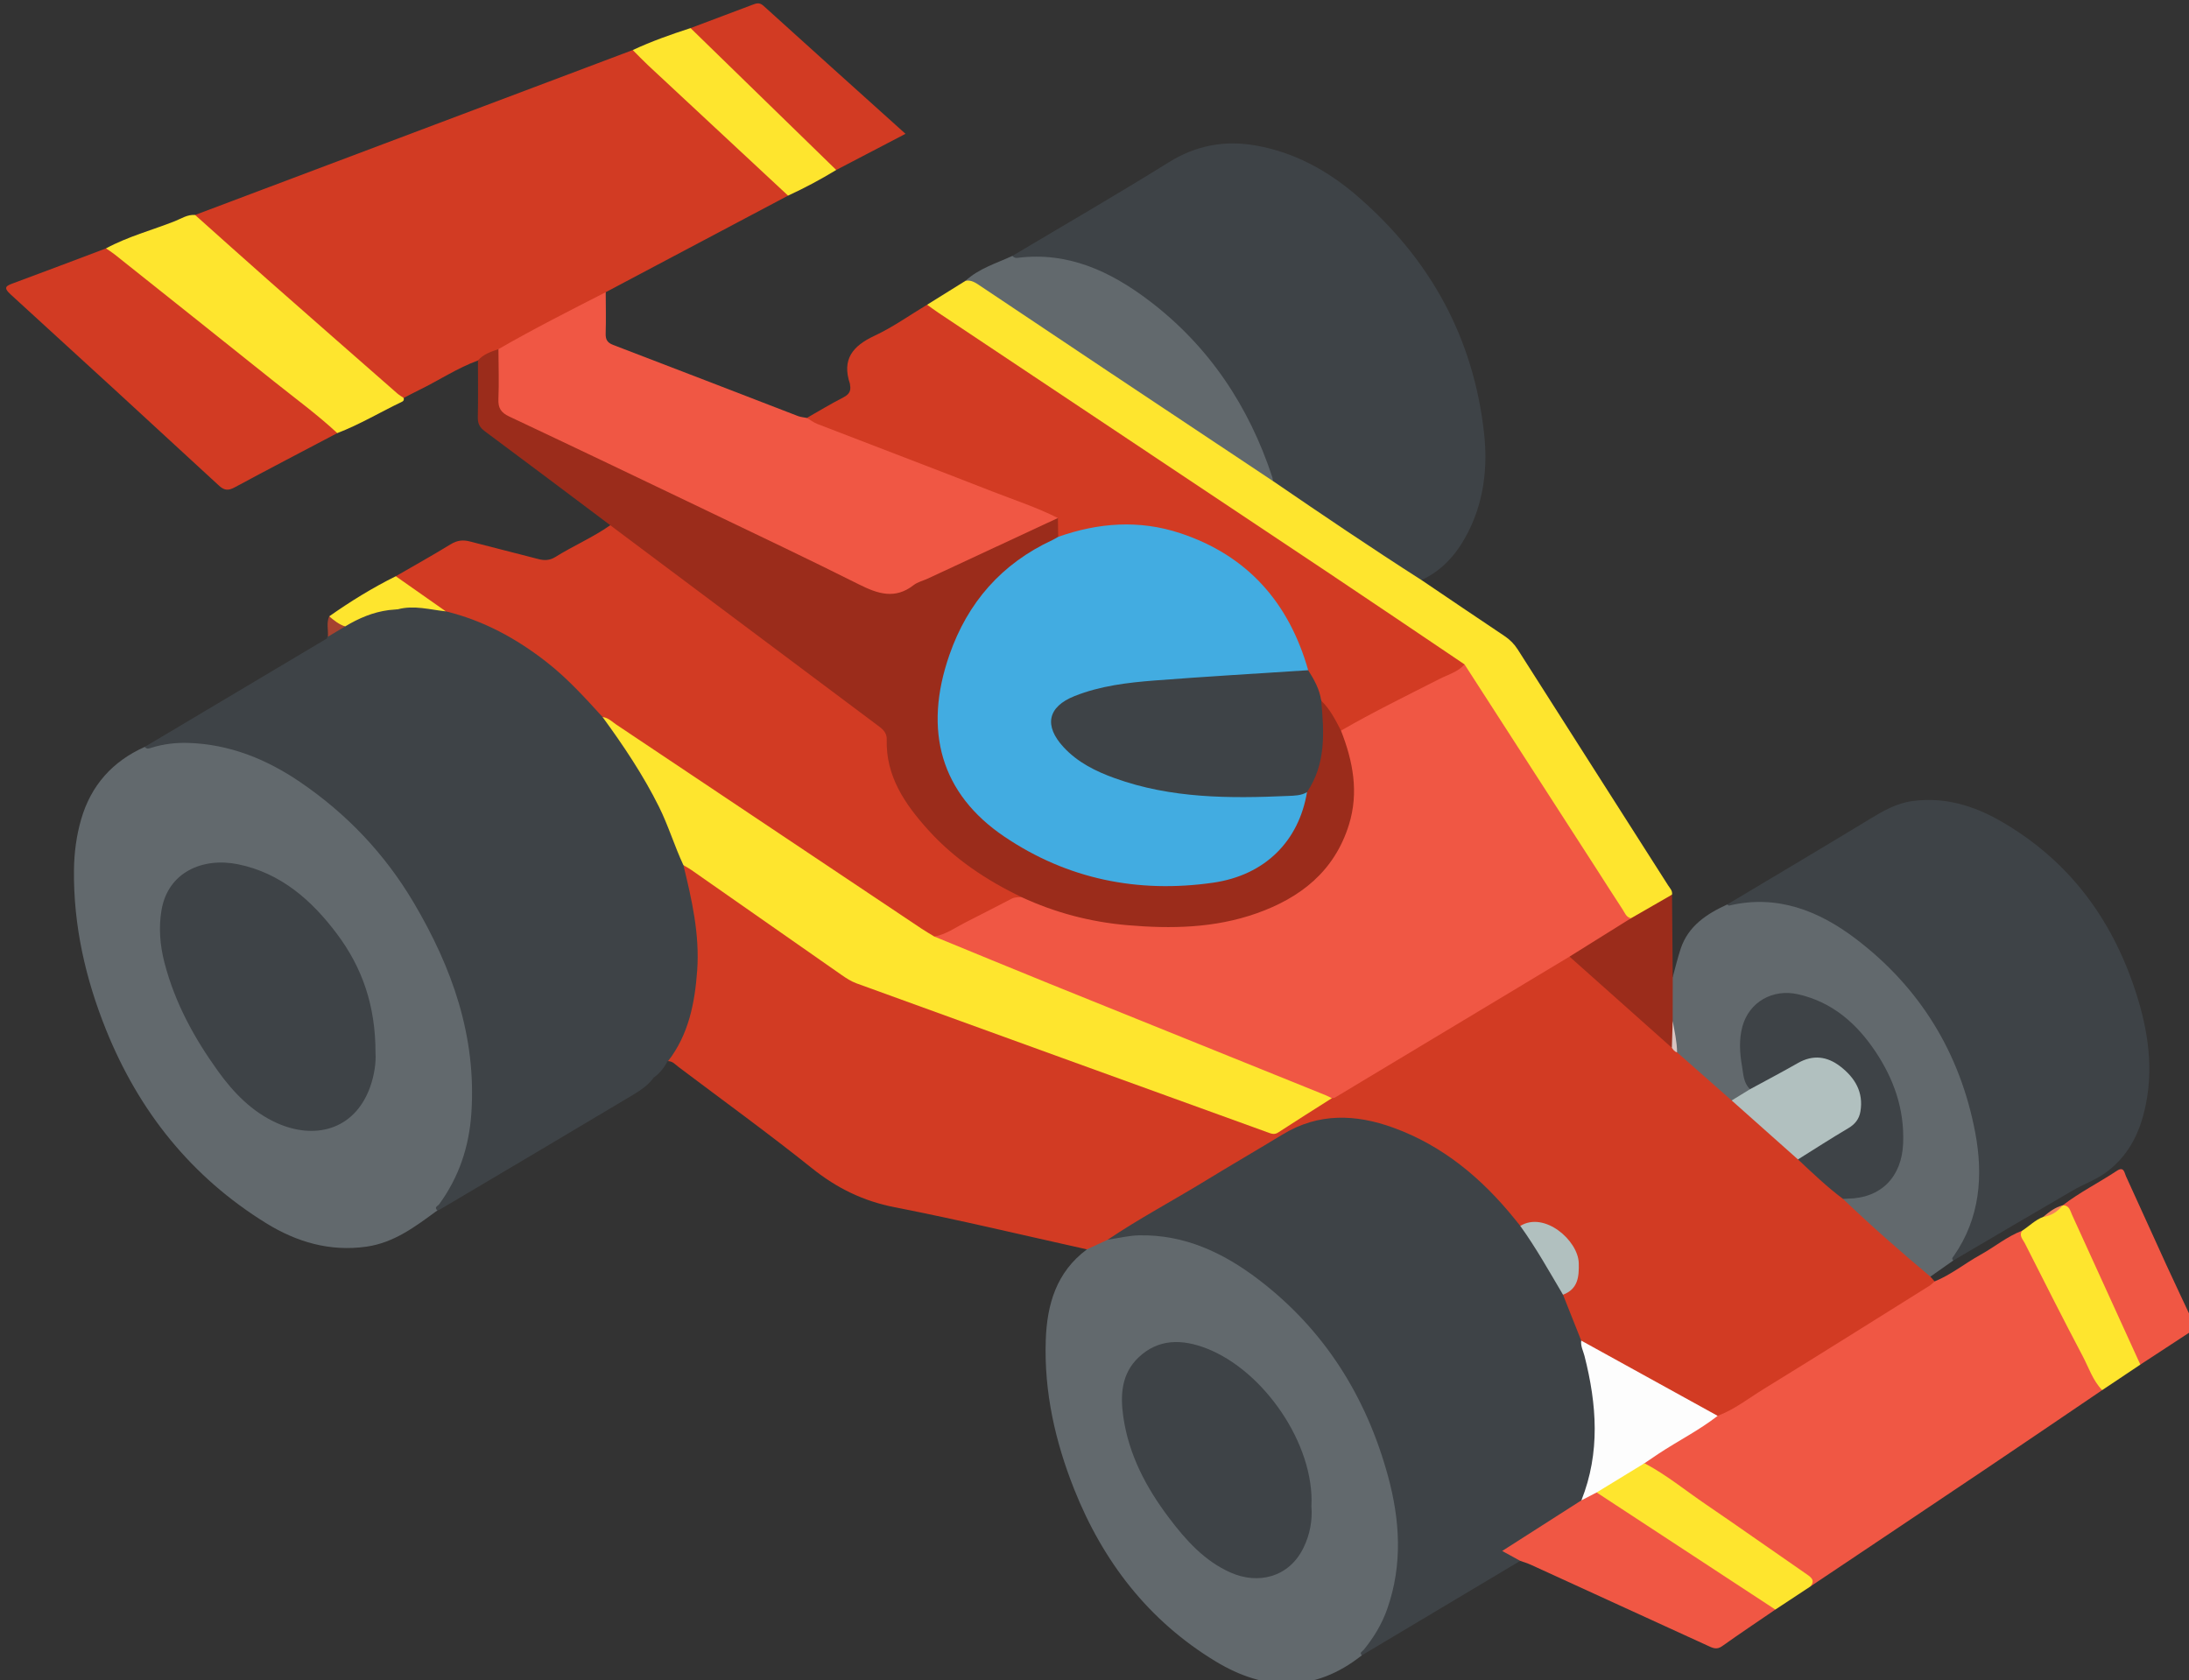 <?xml version="1.0" encoding="utf-8"?>
<!-- Generator: Adobe Illustrator 22.0.0, SVG Export Plug-In . SVG Version: 6.00 Build 0)  -->
<svg preserveAspectRatio="none" version="1.2" baseProfile="tiny" id="Capa_1" xmlns="http://www.w3.org/2000/svg" xmlns:xlink="http://www.w3.org/1999/xlink"
	 x="0px" y="0px" viewBox="0 0 958.608 735.956" xml:space="preserve">
<rect x="0" y="0" width="958.608" height="735.956" fill="#333333" stroke="none"/>
<g>
	<path fill="#F05744" d="M961.304,581.978c-8.002,5.238-16.004,10.476-24.006,15.713c-1.726-0.336-2.296-1.764-2.911-3.123
		c-8.537-18.879-17.173-37.712-25.648-56.619c-1.564-3.49-3.317-6.849-5.514-9.976
		c7.489-5.753,15.945-9.989,23.794-15.173c3.115-2.058,3.283,0.85,3.98,2.365
		c5.95,12.938,11.762,25.941,17.7,38.885c4.132,9.008,8.399,17.954,12.605,26.928
		C961.304,581.311,961.304,581.645,961.304,581.978z"/>
	<path fill="#D23B23" d="M475.982,547.213c-28.026-6.216-55.954-12.935-84.12-18.433
		c-13.798-2.693-25.352-8.352-36.247-17.074c-19.065-15.262-38.867-29.603-58.378-44.308
		c-1.428-1.076-2.639-2.603-4.671-2.633c-0.449-1.269,0.273-2.263,0.834-3.251
		c11.537-20.302,12.325-41.974,8.45-64.327c-1.016-5.858-3.541-11.444-3.191-17.542
		c2.575-2.495,4.258,0.109,5.939,1.26c15.398,10.54,31.122,20.697,45.787,32.181
		c16.489,12.914,35.236,20.452,54.613,27.321c49.46,17.535,98.721,35.627,148.046,53.541
		c3.288,1.194,6.01,1.162,8.946-0.732c6.859-4.425,13.773-8.768,20.787-12.945
		c32.84-19.332,65.356-39.202,97.897-59.032c1.98-1.207,3.858-2.661,6.335-2.712
		c5.723,2.041,8.996,7.165,13.348,10.884c10.926,9.335,21.766,18.788,32.233,28.648
		c0.802,0.81,1.666,1.546,2.632,2.16c7.884,7.07,15.915,13.977,23.714,21.143
		c9.8,8.411,19.375,17.076,29.059,25.617c6.694,5.725,12.944,11.957,19.87,17.42
		c11.257,10.594,23.047,20.592,34.545,30.916c1.234,1.108,2.71,1.985,2.938,3.843
		c0.622,0.697,1.244,1.394,1.867,2.091c-0.274,3.49-3.454,4.248-5.679,5.637
		c-19.142,11.948-38.408,23.694-57.545,35.651c-8.583,5.363-17.162,10.731-25.785,16.031
		c-1.832,1.126-3.606,2.426-5.936,2.262c-5.886-1.579-10.729-5.26-15.987-8.075
		c-13.199-7.067-26.22-14.466-39.353-21.655c-1.894-1.037-3.753-2.162-5.299-3.718
		c-3.153-6.577-6.449-13.101-7.829-20.363c2.22-3.136,6.052-4.952,6.288-9.713
		c0.646-13.043-9.812-22.388-22.795-19.951c-0.661,0.124-1.317,0.153-1.982,0.037
		c-3.459-2.176-5.559-5.67-8.18-8.631c-14.759-16.671-32.109-29.488-53.783-35.49
		c-15.058-4.169-29.286-2.514-43.034,6.039c-22.739,14.146-45.993,27.469-69.067,41.077
		c-1.867,1.101-3.669,2.288-5.463,3.498C482.627,545.319,480.045,548.457,475.982,547.213z"/>
	<path fill="#3E4347" d="M299.284,378.95c3.715,15.18,7.173,30.426,6.022,46.204
		c-1.036,14.191-3.718,27.948-12.742,39.613c0.001-0.001-0.309,0.21-0.309,0.21
		c-3.17-0.713-5.351-0.269-4.83,3.81c0.143,1.121-0.402,2.239-1.13,3.175l-0.006,0.006
		c-7.197-0.164-12.374,4.795-17.799,8.089c-15.918,9.666-32.38,18.46-47.724,29.092
		c-3.353,2.323-7.461,3.629-10.974,5.877c-1.194,0.764-2.53,1.153-3.768,0.374c-1.731-1.09-0.815-2.704-0.376-4.043
		c1.93-5.887,3.014-11.94,3.765-18.068c0.121-0.99,0.528-1.978,0.439-2.959
		c-1.322-14.453,0.614-29.038-3.102-43.448c-6.705-26.006-17.392-49.931-33.996-71.134
		c-15.208-19.421-33.291-35.374-55.822-45.779c-9.099-4.202-18.76-6.833-28.826-7.683
		c-1.634-0.138-3.978,0.237-4.476-1.433c-0.65-2.18,1.919-2.852,3.352-3.672
		c13.146-7.517,25.974-15.571,39.105-23.106c5.065-2.906,9.503-6.79,14.829-9.23
		c2.415-1.106,1.152-3.633,2.263-5.207c-0.027-0.339,0.109-0.591,0.406-0.755c1.639-3.158,5.278-3.757,7.64-5.996
		c5.734-3.414,11.687-6.202,18.521-6.449c2.307,3.642,3.383,0.561,4.764-0.889
		c6.826-2.343,13.413-0.149,20.049,1.023c18.203,3.79,33.689,12.883,48.009,24.385
		c8.355,6.71,15.418,14.631,22.398,22.668c13.887,18.507,25.916,38.052,33.406,60.111
		C298.941,375.406,300.128,377.016,299.284,378.95z"/>
	<path fill="#3E4347" d="M485.106,542.978c13.769-9.27,28.433-17.057,42.58-25.702
		c11.328-6.922,22.81-13.593,34.161-20.478c15.643-9.487,31.956-8.83,48.374-2.858
		c21.674,7.884,38.701,22.166,53.051,39.899c0.835,1.032,1.664,2.068,2.496,3.102
		c2.225,1.054,3.481,3.083,4.752,4.999c5.311,8.008,11.046,15.793,13.952,25.139
		c2.657,6.694,5.314,13.389,7.971,20.083c2.688,3.611,3.227,7.99,4.158,12.176
		c3.69,16.597,4.824,33.231,0.153,49.87c-0.721,2.57-1.489,5.113-2.83,7.435
		c-0.79,1.489-1.919,2.712-3.344,3.579c-9.877,6.015-19.576,12.319-29.54,18.194
		c-0.874,0.515-1.89,0.568-2.598,0.831c2.79,0.654,6.054,0.766,7.299,4.398
		c-23.122,13.795-46.243,27.589-69.365,41.384c-2.758-1.28-0.454-2.614,0.174-3.53
		c2.26-3.299,4.737-6.462,6.517-10.058c6.449-13.028,8.207-26.787,7.17-41.224
		c-2.242-31.205-14.624-58.231-33.449-82.592c-14.859-19.228-33.033-34.292-56.488-42.008
		c-9.598-3.157-19.448-4.556-29.527-2.108C488.887,543.97,486.849,544.669,485.106,542.978z"/>
	<path fill="#62696D" d="M191.542,530.155c-9.524,6.97-18.876,14.158-31.143,15.884
		c-15.988,2.249-30.533-2.07-43.821-10.275c-32.841-20.277-55.777-49.079-70.117-84.682
		c-9.021-22.396-14.332-45.694-14.068-70.025c0.081-7.523,1.054-14.965,3.141-22.187
		c4.305-14.891,13.724-25.403,27.845-31.736c26.118-7.751,49.115,0.535,70.011,15.221
		c39.25,27.586,62.869,65.785,72.454,112.579c3.704,18.083,3.933,36.288-2.285,54.125
		C200.837,516.863,196.859,523.87,191.542,530.155z"/>
	<path fill="#D23B23" d="M85.432,94.153c63.89-24.077,127.779-48.154,191.669-72.231
		c4.139,1.625,7.005,5.039,10.014,7.95c11.671,11.289,23.794,22.086,35.609,33.215
		c6.629,6.244,13.239,12.515,19.948,18.676c1.176,1.08,2.901,1.82,2.442,3.919
		c-26.619,14.1-53.238,28.199-79.857,42.298c-0.78,1.572-2.131,2.478-3.649,3.236
		c-14.403,7.193-28.454,15.06-42.779,22.398c-3.28,1.191-6.044,3.543-9.531,4.278
		c-9.133,3.36-17.229,8.784-25.923,13.019c-2.22,1.081-4.395,2.256-6.591,3.387
		c-3.073,0.323-4.902-1.95-6.76-3.648c-15.095-13.79-30.685-27.017-45.98-40.579
		c-11.935-10.582-23.839-21.208-35.99-31.548C86.716,97.386,84.905,96.448,85.432,94.153z"/>
	<path fill="#3E4347" d="M443.354,112.074c22.835-13.612,45.862-26.913,68.426-40.96
		c12.005-7.474,24.492-9.781,38.132-7.386c17.03,2.99,31.669,11.076,44.527,22.193
		c31.747,27.449,50.851,61.917,55.466,103.844c1.699,15.431-0.177,30.602-7.65,44.586
		c-4.562,8.536-10.76,15.564-19.766,19.708c-2.292,0.953-3.794-0.718-5.373-1.767
		c-18.852-12.518-37.692-25.056-56.505-37.632c-1.522-1.017-3.052-2.039-4.005-3.686
		c-6.388-20.019-16.169-38.218-29.534-54.43c-15.06-18.269-32.681-33.105-55.862-39.992
		c-7.63-2.267-15.434-3.98-23.552-2.697C446.056,114.106,443.9,114.787,443.354,112.074z"/>
	<path fill="#3E4347" d="M756.387,396.149c20.824-12.454,41.699-24.823,62.439-37.416
		c5.872-3.566,11.663-6.927,18.639-7.871c14.02-1.898,26.794,1.945,38.681,8.778
		c30.665,17.627,49.905,44.322,60.065,77.781c5.195,17.106,7.136,34.517,2.083,52.12
		c-2.843,9.902-8.064,18.325-16.48,24.297c-4.262,3.025-9.374,4.822-13.929,7.47
		c-17.523,10.188-34.977,20.497-52.456,30.76c-2.832-1.653-0.423-3.254,0.308-4.451
		c4.133-6.77,6.96-13.976,8.25-21.814c3.013-18.3-0.272-35.818-6.773-52.851
		c-7.103-18.609-17.899-35.07-31.773-49.18c-13.769-14.003-29.982-24.258-50.093-26.974
		c-4.545-0.614-8.923-0.251-13.398,0.346C760.156,397.383,757.734,399.133,756.387,396.149z"/>
	<path fill="#62696D" d="M485.106,542.978c4.576-0.665,9.141-1.816,13.729-1.91
		c19.876-0.407,36.884,7.617,52.219,19.295c28.917,22.021,47.274,51.343,56.769,86.121
		c5.253,19.24,6.491,38.812-0.311,58.173c-2.343,6.669-5.915,12.595-10.385,18.026
		c-0.531,0.645-1.934,1.114-0.749,2.346c-20.704,16.401-42.396,15.752-64.039,2.642
		c-29.389-17.803-49.365-43.768-61.947-75.437c-8.294-20.877-13.201-42.535-12.434-65.227
		c0.534-15.781,4.679-29.852,18.024-39.795C479.023,545.802,482.064,544.39,485.106,542.978z"/>
	<path fill="#D23B23" d="M263.887,314.066c-7.71-8.483-15.408-16.96-24.493-24.064
		c-13.252-10.362-27.716-18.238-44.156-22.23c-7.349-3.195-13.496-8.317-20.167-12.598
		c-0.969-0.622-1.865-1.421-1.748-2.786c8.046-4.655,16.173-9.179,24.096-14.035
		c2.798-1.715,5.37-1.977,8.403-1.18c9.947,2.614,19.938,5.062,29.885,7.679
		c2.695,0.709,5.017,0.65,7.515-0.905c7.858-4.893,16.425-8.57,24.039-13.899
		c2.382-0.748,3.697,1.157,5.192,2.276c37.196,27.866,74.372,55.759,111.589,83.597
		c3.778,2.826,5.545,6.097,5.62,10.942c0.152,9.844,4.51,18.285,10.019,26.2
		c11.236,16.143,26.676,27.244,43.63,36.568c1.554,0.855,4.141,0.77,4.008,3.59
		c-10.544,4.578-20.6,10.122-30.737,15.507c-2.192,1.165-4.382,2.462-7.02,2.359
		c-2.288-0.122-4.034-1.462-5.818-2.668c-44.395-30.029-89.046-59.672-133.644-89.397
		C267.879,317.539,266.007,315.654,263.887,314.066z"/>
	<path fill="#9B2C1B" d="M447.328,392.924c-15.369-7.397-29.427-16.74-40.878-29.444
		c-10.114-11.221-18.601-23.468-18.136-39.644c0.098-3.411-2.427-4.957-4.632-6.61
		c-37.87-28.391-75.773-56.737-113.668-85.093c-0.922-0.69-1.837-1.391-2.754-2.087
		c-18.296-13.732-36.561-27.505-54.927-41.143c-2.229-1.656-3.151-3.333-3.091-6.12
		c0.18-8.293,0.06-16.592,0.057-24.889c2.368-2.788,5.702-3.831,8.981-4.974c1.688,1.587,1.278,3.693,1.306,5.641
		c0.075,5.332,0.121,10.668-0.008,15.997c-0.078,3.239,1.184,5.277,4.107,6.696
		c12.89,6.256,25.784,12.51,38.726,18.652c14.294,6.784,28.589,13.576,42.919,20.286
		c26.097,12.221,51.911,25.049,77.948,37.407c3.804,1.806,7.048,1.9,10.882,0.071
		c21.199-10.11,42.58-19.834,63.788-29.928c1.841-0.876,3.794-2.483,5.933-0.445
		c1.117,2.352,0.917,4.786,0.471,7.237c-0.799,2.536-3.106,3.273-5.157,4.356
		c-29.898,15.785-44.916,40.783-46.627,74.368c-1.226,24.074,10.832,40.941,29.646,53.112
		c27.308,17.666,57.665,23.825,89.851,18.653c19.024-3.057,32.045-13.916,37.626-32.847
		c0.564-1.914,1.203-3.81,1.874-5.695c6.171-10.761,6.869-22.506,6.234-34.495
		c-0.078-1.471-0.462-2.941-0.031-4.416c2.507-1.959,3.481,0.463,4.566,1.797c2.638,3.243,4.615,6.91,6.157,10.804
		c14.471,32.626,1.207,64.048-30.948,78.544c-13.534,6.102-27.929,8.406-42.749,8.708
		c-21.551,0.439-42.494-2.307-62.476-10.78C450.367,395.818,448.095,395.363,447.328,392.924z"/>
	<path fill="#F05744" d="M752.199,620.131c7.367-2.791,13.533-7.681,20.148-11.746
		c24.3-14.93,48.438-30.123,72.623-45.239c0.822-0.513,1.498-1.259,2.241-1.897
		c7.237-2.925,13.273-7.915,20.04-11.649c6.169-3.404,11.634-8.029,18.302-10.568
		c9.45,19.03,19.085,37.966,28.846,56.838c2.206,4.265,4.852,8.318,6.178,13
		c-16.638,11.274-33.243,22.597-49.921,33.812c-25.921,17.429-51.891,34.785-77.841,52.172
		c-0.405-2.692-2.2-4.21-4.332-5.691c-21.808-15.149-43.669-30.223-65.381-45.508
		c-1.08-0.76-2.271-1.398-3-2.573c-0.164-0.931,0.25-1.691,0.957-2.15
		C731.234,632.327,741.154,625.295,752.199,620.131z"/>
	<path fill="#F05744" d="M463.276,226.891c-18.965,8.831-37.928,17.664-56.896,26.488
		c-2.106,0.98-4.532,1.527-6.311,2.914c-8.132,6.341-15.685,3.795-23.868-0.305
		c-21.831-10.939-43.898-21.411-65.918-31.972c-29.052-13.935-58.118-27.843-87.264-41.578
		c-3.55-1.673-4.915-3.628-4.754-7.559c0.3-7.307,0.04-14.637,0.013-21.958c15.369-8.86,31.193-16.863,46.978-24.939
		c0.014,5.995,0.166,11.994-0.02,17.983c-0.084,2.694,0.614,4.097,3.306,5.124
		c27.01,10.306,53.959,20.775,80.94,31.157c1.206,0.464,2.559,0.544,3.844,0.803
		c9.868,2.475,19.096,6.742,28.529,10.394c25.743,9.965,51.499,19.899,77.215,29.937
		C460.817,224.06,463.106,224.254,463.276,226.891z"/>
	<path fill="#D23B23" d="M463.276,226.891c-9.299-4.708-19.212-7.92-28.883-11.705
		c-25.408-9.946-50.923-19.62-76.373-29.46c-1.661-0.642-3.133-1.774-4.693-2.678
		c5.321-3.023,10.562-6.203,16-8.998c2.488-1.278,3.46-2.836,2.912-5.474c-0.033-0.161,0.009-0.342-0.042-0.494
		c-3.609-10.681,1.209-16.556,10.719-20.99c8.058-3.757,15.412-9.025,23.078-13.624
		c2.349-0.014,4.009,1.5,5.788,2.685c75.228,50.119,150.41,100.307,225.626,150.444
		c1.746,1.164,3.938,1.992,4.418,4.459c-0.248,2.137-1.928,3.004-3.551,3.795
		c-15.902,7.759-31.534,16.043-47.257,24.151c-1.173,0.605-2.376,1.195-3.772,1.002
		c-2.433-4.675-4.778-9.407-8.671-13.116c-2.984-4.36-4.636-9.405-7.213-13.978
		c-3.4-12.751-9.406-24.183-18.121-34.031c-15.02-16.972-33.858-26.411-56.634-27.562
		c-9.72-0.491-19.24,0.603-28.461,3.888c-1.538,0.548-3.181,1.157-4.74-0.071
		C463.364,232.387,463.32,229.639,463.276,226.891z"/>
	<path fill="#FEE52E" d="M641.354,291.002c-20.288-13.662-40.529-27.394-60.872-40.974
		c-56.38-37.636-112.802-75.207-169.202-112.812c-1.798-1.199-3.533-2.491-5.291-3.744
		c5.62-3.501,11.234-6.997,16.848-10.494c3.094-1.749,5.406,0.153,7.751,1.709
		c13.178,8.744,26.346,17.503,39.48,26.311c27.374,18.358,55.006,36.329,82.13,55.059
		c1.929,1.332,3.791,2.682,5.187,4.589c21.525,14.734,43.125,29.355,65.104,43.41
		c12.104,8.174,24.184,16.382,36.33,24.493c2.403,1.605,4.297,3.506,5.856,5.959
		c21.92,34.467,43.908,68.891,65.863,103.335c0.78,1.224,1.972,2.314,1.677,4.004
		c-5.069,5.101-11.362,8.2-17.881,10.937c-2.859-0.013-3.875-2.346-5.102-4.245
		c-16.451-25.451-32.79-50.974-49.216-76.441c-5.235-8.116-10.347-16.311-15.705-24.346
		C642.92,295.668,641.562,293.593,641.354,291.002z"/>
	<path fill="#62696D" d="M756.387,396.149c0.273,0.172,0.592,0.541,0.811,0.489
		c21.03-4.996,39.287,2.273,55.389,14.484c28.209,21.391,45.803,50.078,52.396,84.888
		c3.572,18.863,2.15,37.454-9.324,54.008c-0.443,0.64-1.268,1.242-0.232,2.051
		c-3.36,2.363-6.721,4.726-10.082,7.089c-13.078-10.984-25.925-22.228-38.251-34.058
		c1.189-1.549,2.97-1.539,4.572-1.398c8.849,0.776,19.695-8.835,20.195-20.443
		c1.173-27.244-10.462-47.821-33.346-62.244c-4.445-2.801-9.463-4.191-14.657-4.597
		c-11.08-0.868-19.714,7.018-20.228,18.095c-0.352,7.579,0.492,14.955,3.07,22.11
		c-1.438,3.885-4.755,4.854-8.362,5.372c-7.971-7.028-15.942-14.057-23.913-21.085
		c-2.805-4.466-1.953-9.756-3.296-14.557c-0.663-4.472-0.395-8.969-0.335-13.455
		c0.024-1.805,0.021-3.713,1.73-4.974c1.142-4.107,2.124-8.267,3.457-12.311
		C739.306,405.532,747.359,400.306,756.387,396.149z"/>
	<path fill="#D23B23" d="M147.708,189.698c-15.002,7.902-30.044,15.729-44.968,23.775
		c-2.779,1.498-4.516,1.375-6.874-0.8C65.516,184.67,35.106,156.73,4.596,128.901
		c-3.336-3.042-1.866-3.717,1.232-4.861c13.557-5.006,27.064-10.15,40.589-15.244
		c1.982-0.158,3.448,0.852,4.923,2.014c30.94,24.38,61.555,49.168,92.435,73.624
		C145.455,185.765,148.038,186.735,147.708,189.698z"/>
	<path fill="#FEE52E" d="M147.708,189.698c-8.775-8.151-18.443-15.211-27.777-22.677
		c-23.248-18.595-46.544-37.13-69.834-55.673c-1.165-0.928-2.452-1.704-3.681-2.552
		c9.572-5.199,20.115-7.951,30.169-11.933c2.85-1.129,5.542-2.991,8.847-2.71
		c10.654,9.502,21.263,19.055,31.971,28.496c18.82,16.596,37.697,33.128,56.566,49.667
		c0.859,0.753,1.88,1.322,2.821,1.98c0.192,0.721,0.01,1.312-0.676,1.639
		C166.617,180.464,157.571,185.924,147.708,189.698z"/>
	<path fill="#62696D" d="M557.385,210.647c-23.932-15.926-47.874-31.838-71.794-47.783
		c-18.808-12.538-37.596-25.108-56.375-37.689c-1.955-1.31-3.839-2.66-6.38-2.196
		c5.883-5.433,13.482-7.639,20.517-10.905c0.562,0.733,1.357,0.977,2.209,0.869
		c22.109-2.81,40.704,5.897,57.549,18.661c26.302,19.93,43.834,46.291,54.108,77.558
		C557.373,209.625,557.335,210.15,557.385,210.647z"/>
	<path fill="#F05744" d="M665.742,683.647c-2.554-1.4-5.108-2.8-7.904-4.333
		c11.687-7.471,23.187-14.821,34.686-22.171c1.948-1.875,3.717-4.061,6.818-3.951
		c5.869,2.435,10.836,6.406,16.079,9.84c19.155,12.545,38.356,25.019,57.504,37.576
		c1.761,1.155,3.88,2.032,4.534,4.375c-7.793,5.334-15.653,10.576-23.342,16.056
		c-2.462,1.754-4.329,0.643-6.422-0.315c-25.766-11.797-51.529-23.599-77.305-35.373
		C668.893,684.667,667.294,684.209,665.742,683.647z"/>
	<path fill="#D23B23" d="M302.407,12.301c9.001-3.391,18-6.785,27.003-10.17c1.689-0.635,3.116-1.242,4.923,0.397
		c20.552,18.644,41.205,37.177,62.211,56.081c-10.379,5.419-20.358,10.629-30.337,15.839
		c-5.644-2.701-9.68-7.439-14.071-11.601c-9.658-9.156-18.929-18.721-28.307-28.17
		c-5.977-6.022-12.824-11.12-18.474-17.479C304.08,15.761,302.108,14.702,302.407,12.301z"/>
	<path fill="#3E4347" d="M191.542,530.155c-1.61-1.424,0.238-1.96,0.78-2.704
		c8.637-11.853,13.079-25.049,14.085-39.729c2.318-33.822-8.428-63.961-25.278-92.434
		c-12.614-21.315-29.322-38.901-49.79-52.82c-14.808-10.07-31.049-16.58-49.119-17.086
		c-5.16-0.144-10.573,0.465-15.674,2.058c-1.142,0.357-2.211,0.848-3.168-0.307
		c26.601-15.831,53.202-31.663,79.802-47.494c1.912,3.565,1.244,5.31-2.903,7.123
		c-5.997,2.622-11.089,7.086-16.87,10.333c-7.671,4.308-14.99,9.237-22.538,13.77
		c-5.492,3.299-11.492,5.751-16.536,9.735c24.962,1.936,45.591,12.696,64.524,28.62
		c20.248,17.03,35.376,37.55,46.538,61.173c7.678,16.249,12.926,33.308,15.041,51.291
		c0.647,5.502,1.538,10.821-0.532,16.163c-0.222,0.574-0.304,1.347-0.114,1.915
		c3.723,11.143-0.434,21.547-2.963,32.101c-0.217,0.905-1.328,1.824-0.478,2.686
		c0.779,0.789,1.783,0.267,2.685-0.317c7.645-4.948,15.733-9.141,23.353-14.167
		c11.674-7.7,24.082-14.228,35.865-21.8c3.655-2.348,7.927-3.738,11.404-6.694
		c1.778-1.512,4.464-0.76,6.632,0.396c-2.399,3.288-5.738,5.572-9.102,7.584
		c-28.18,16.854-56.452,33.556-84.702,50.295C192.207,530.012,191.858,530.055,191.542,530.155z"/>
	<path fill="#FEE52E" d="M302.407,12.301c21.267,20.715,42.535,41.429,63.801,62.146
		c-6.819,4.147-13.845,7.901-21.094,11.237c-20.441-19.028-40.889-38.049-61.313-57.095
		c-2.302-2.147-4.468-4.44-6.699-6.665C285.299,18.091,293.813,15.091,302.407,12.301z"/>
	<path fill="#FEE52E" d="M777.459,704.982c-26.086-17.098-52.172-34.197-78.259-51.295
		c-0.033-0.341-0.087-0.787,0.132-0.956c6.384-4.928,12.789-9.83,20.828-11.849
		c9.563,5.055,17.912,11.928,26.803,17.982c14.816,10.089,29.446,20.452,44.202,30.63
		c2.104,1.451,3.789,2.731,1.656,5.358C787.697,698.231,782.578,701.606,777.459,704.982z"/>
	<path fill="#FEE52E" d="M920.578,608.872c-4.094-4.238-5.856-9.848-8.518-14.889
		c-8.661-16.402-17.002-32.975-25.383-49.524c-0.825-1.629-2.644-3.236-1.124-5.426
		c3.091-1.996,5.702-4.719,9.226-6.052c3.111-1.222,5.718-3.293,8.508-5.056l-0.061,0.048
		c2.975-0.221,3.332,2.286,4.181,4.144c9.987,21.848,19.934,43.714,29.892,65.575
		C931.725,601.418,926.151,605.145,920.578,608.872z"/>
	<path fill="#9B2C1B" d="M732.525,427.924c-0.008,6.42-0.017,12.84-0.025,19.26
		c-0.087,3.913,1.576,7.878-0.352,11.735c-14.941-13.311-29.883-26.622-44.824-39.932
		c0.075-0.498,0.175-1.081,0.562-1.345c8.445-5.759,16.705-11.837,26.392-15.477
		c5.979-3.439,11.958-6.877,17.937-10.317C732.319,403.873,732.422,415.899,732.525,427.924z"/>
	<path fill="#FEE52E" d="M173.324,252.387c7.304,5.128,14.609,10.257,21.914,15.385
		c-6.973-0.729-13.887-2.808-20.976-0.917c-1.239,1.168-2.565,1.371-3.999,0.358
		c-6.931,0.9-13.196,3.579-19.122,7.163c-3.252-0.008-6.016-0.787-6.965-4.423
		C153.47,263.398,163.125,257.442,173.324,252.387z"/>
	<path fill="#A54330" d="M144.176,269.954c2.118,1.797,4.269,3.541,6.967,4.421c-2.521,1.505-5.039,3.008-7.557,4.511
		C143.839,275.911,142.838,272.855,144.176,269.954z"/>
	<path fill="#3E4347" d="M286.295,471.962c0.003-1.292-0.071-2.59,0.027-3.875c0.142-1.861-0.823-4.219,1.151-5.396
		c2.327-1.387,2.994,1.863,4.781,2.286C290.776,467.738,288.875,470.139,286.295,471.962z"/>
	<path fill="#F4835A" d="M903.286,527.925c-2.207,2.744-4.952,4.582-8.508,5.056
		C897.327,530.814,899.972,528.806,903.286,527.925z"/>
	<path fill="#F05744" d="M714.279,402.165c-8.985,5.607-17.97,11.215-26.954,16.822
		c-15.479,9.307-30.957,18.613-46.436,27.92c-18.73,11.262-37.459,22.528-56.2,33.771
		c-0.403,0.242-0.96,0.227-1.446,0.332c-2.445,0.407-4.565-0.661-6.711-1.528
		c-54.008-21.82-108.018-43.634-162.025-65.455c-2.037-0.823-4.716-0.991-5.372-3.845
		c5.035-0.843,9.099-3.843,13.502-6.086c6.79-3.458,13.575-6.925,20.332-10.447c1.413-0.736,2.88-0.648,4.359-0.726
		c14.738,6.831,30.125,10.896,46.386,12.298c19.229,1.657,38.181,1.307,56.542-5.176
		c19.257-6.799,34.126-18.436,40.466-38.806c4.421-14.202,1.778-27.834-3.475-41.234
		c14.045-8.118,28.615-15.233,43.059-22.593c3.782-1.927,8.076-3.06,11.048-6.411
		c19.294,29.913,38.59,59.825,57.88,89.74c3.788,5.874,7.511,11.789,11.36,17.623
		C711.559,399.828,712.136,401.794,714.279,402.165z"/>
	<path fill="#FEE52E" d="M409.134,410.183c16.904,6.932,33.781,13.928,50.716,20.782
		c40.221,16.28,80.47,32.492,120.704,48.742c0.921,0.372,1.793,0.866,2.688,1.304
		c-7.838,4.985-15.713,9.914-23.486,14.998c-1.745,1.141-3.099,0.505-4.663-0.061
		c-60.016-21.742-120.04-43.461-180.037-65.256c-2.304-0.837-4.46-2.236-6.49-3.652
		c-21.98-15.322-43.918-30.702-65.879-46.051c-1.081-0.756-2.267-1.362-3.404-2.038
		c-3.923-8.389-6.573-17.297-10.715-25.615c-6.932-13.922-15.543-26.753-24.681-39.27
		c2.482,0.248,4.14,2.057,6.04,3.326c44.582,29.773,89.133,59.594,133.698,89.393
		C405.419,407.983,407.296,409.053,409.134,410.183z"/>
	<path fill="#3E4347" d="M766.394,477.053c-2.929-2.741-2.916-6.582-3.53-10.087
		c-1.005-5.734-1.37-11.623,0.148-17.274c2.921-10.87,13.359-16.702,24.352-14.219
		c15,3.388,25.631,12.71,33.894,25.044c8.112,12.11,12.746,25.277,12.168,40.216
		c-0.569,14.688-9.581,24.09-24.334,24.269c-0.665,0.008-1.329,0.063-1.994,0.097
		c-7.04-5.231-13.333-11.314-19.731-17.277c-0.086-2.156,1.837-2.576,3.111-3.475
		c5.311-3.746,10.883-7.154,16.579-10.198c8.795-4.699,7.952-12.811,4.348-18.738
		c-4.861-7.995-13.826-15.233-25.598-7.492c-4.978,3.273-10.366,6.004-15.722,8.695
		C768.922,477.199,767.76,478.064,766.394,477.053z"/>
	<path fill="#FDFDFD" d="M720.16,640.882c-6.987,4.269-13.975,8.538-20.961,12.806
		c-2.224,1.149-4.449,2.3-6.675,3.453c8.321-20.904,6.766-42.018,1.366-63.225
		c-0.567-2.227-1.766-4.331-1.447-6.751c19.918,10.989,39.836,21.978,59.755,32.967
		c-8.119,6.333-17.342,10.944-25.894,16.601C724.243,638.095,722.208,639.497,720.16,640.882z"/>
	<path fill="#B1C0BF" d="M766.394,477.053c6.988-3.804,14.042-7.493,20.945-11.444
		c6.606-3.781,12.824-2.955,18.555,1.465c6.399,4.936,10.273,11.258,8.812,19.798
		c-0.565,3.301-2.377,5.558-5.356,7.312c-7.43,4.375-14.67,9.072-21.985,13.639
		c-9.675-8.61-19.35-17.219-29.026-25.828C761.024,480.347,763.709,478.7,766.394,477.053z"/>
	<path fill="#B1C0BF" d="M684.473,567.081c-6.023-10.178-11.796-20.511-18.706-30.137
		c10.624-6.508,25.346,6.378,25.604,16.29C691.527,559.272,691.039,564.58,684.473,567.081z"/>
	<path fill="#D9C4C1" d="M732.148,458.92c0.117-3.912,0.234-7.824,0.352-11.735c0.829,4.549,1.885,9.066,1.925,13.726
		C733.312,460.653,732.739,459.776,732.148,458.92z"/>
	<path fill="#3E4347" d="M170.262,267.213c1.333-0.119,2.666-0.239,3.999-0.358c-0.208,2.181-1.126,4.056-3.553,3.561
		C168.936,270.055,169.549,268.426,170.262,267.213z"/>
	<path fill="#3E4347" d="M164.445,461.258c0.272,3.539-0.377,9.473-2.473,15.149
		c-6.947,18.816-24.489,22.835-40.894,15.39c-10.7-4.856-18.754-13.15-25.516-22.522
		c-10.459-14.498-18.957-30.014-23.512-47.517c-2.008-7.717-2.627-15.525-1.31-23.196
		c2.848-16.589,18.053-23.146,33.447-20.026c18.815,3.814,32.404,15.846,43.447,30.604
		C158.517,423.683,164.486,440.294,164.445,461.258z"/>
	<path fill="#3E4347" d="M574.302,659.752c0.489,6.013-0.592,12.316-3.537,18.284
		c-6.39,12.951-19.898,16.009-31.783,10.77c-11.506-5.072-19.647-14.203-26.973-23.888
		c-10.005-13.225-17.7-27.641-20.106-44.456c-1.385-9.68-0.713-18.849,6.649-25.886
		c8.733-8.347,19.222-8.086,29.784-3.989C553.406,600.314,575.711,632.55,574.302,659.752z"/>
	<path fill="#42ACE1" d="M463.407,235.135c17.621-6.234,35.502-7.532,53.378-1.623
		c29.53,9.761,47.683,30.422,56.099,60.046c-0.92,1.456-2.423,1.695-3.931,1.756
		c-11.806,0.472-23.584,1.402-35.376,2.088c-17.961,1.045-35.903,2.205-53.55,6.019
		c-3.766,0.814-7.406,1.998-10.826,3.774c-8.224,4.272-9.442,10.219-3.486,17.405
		c3.538,4.269,7.698,7.816,12.704,10.339c13.442,6.773,27.795,10.186,42.68,11.565
		c15.948,1.478,31.908,1.773,47.863-0.007c1.156-0.129,2.335-0.201,3.401,0.454
		c-3.571,21.376-18.283,36.386-41.157,39.669c-32.817,4.711-63.791-1.523-91.427-20.212
		c-27.644-18.696-35.635-46.266-23.989-79.638c8.003-22.933,22.852-39.911,45.046-50.211
		C461.722,236.147,462.551,235.612,463.407,235.135z"/>
	<path fill="#3E4347" d="M572.362,346.95c-2.54,1.54-5.499,1.539-8.233,1.662
		c-25.673,1.153-51.263,1.124-75.91-7.759c-8.357-3.012-16.22-6.885-22.413-13.557
		c-8.734-9.41-7.073-17.719,4.795-22.438c11.245-4.471,23.183-5.892,35.103-6.815
		c22.373-1.732,44.779-3.025,67.175-4.493c2.638,4.137,5.014,8.376,5.694,13.34
		C579.904,320.77,580.698,334.568,572.362,346.95z"/>
</g>
</svg>
